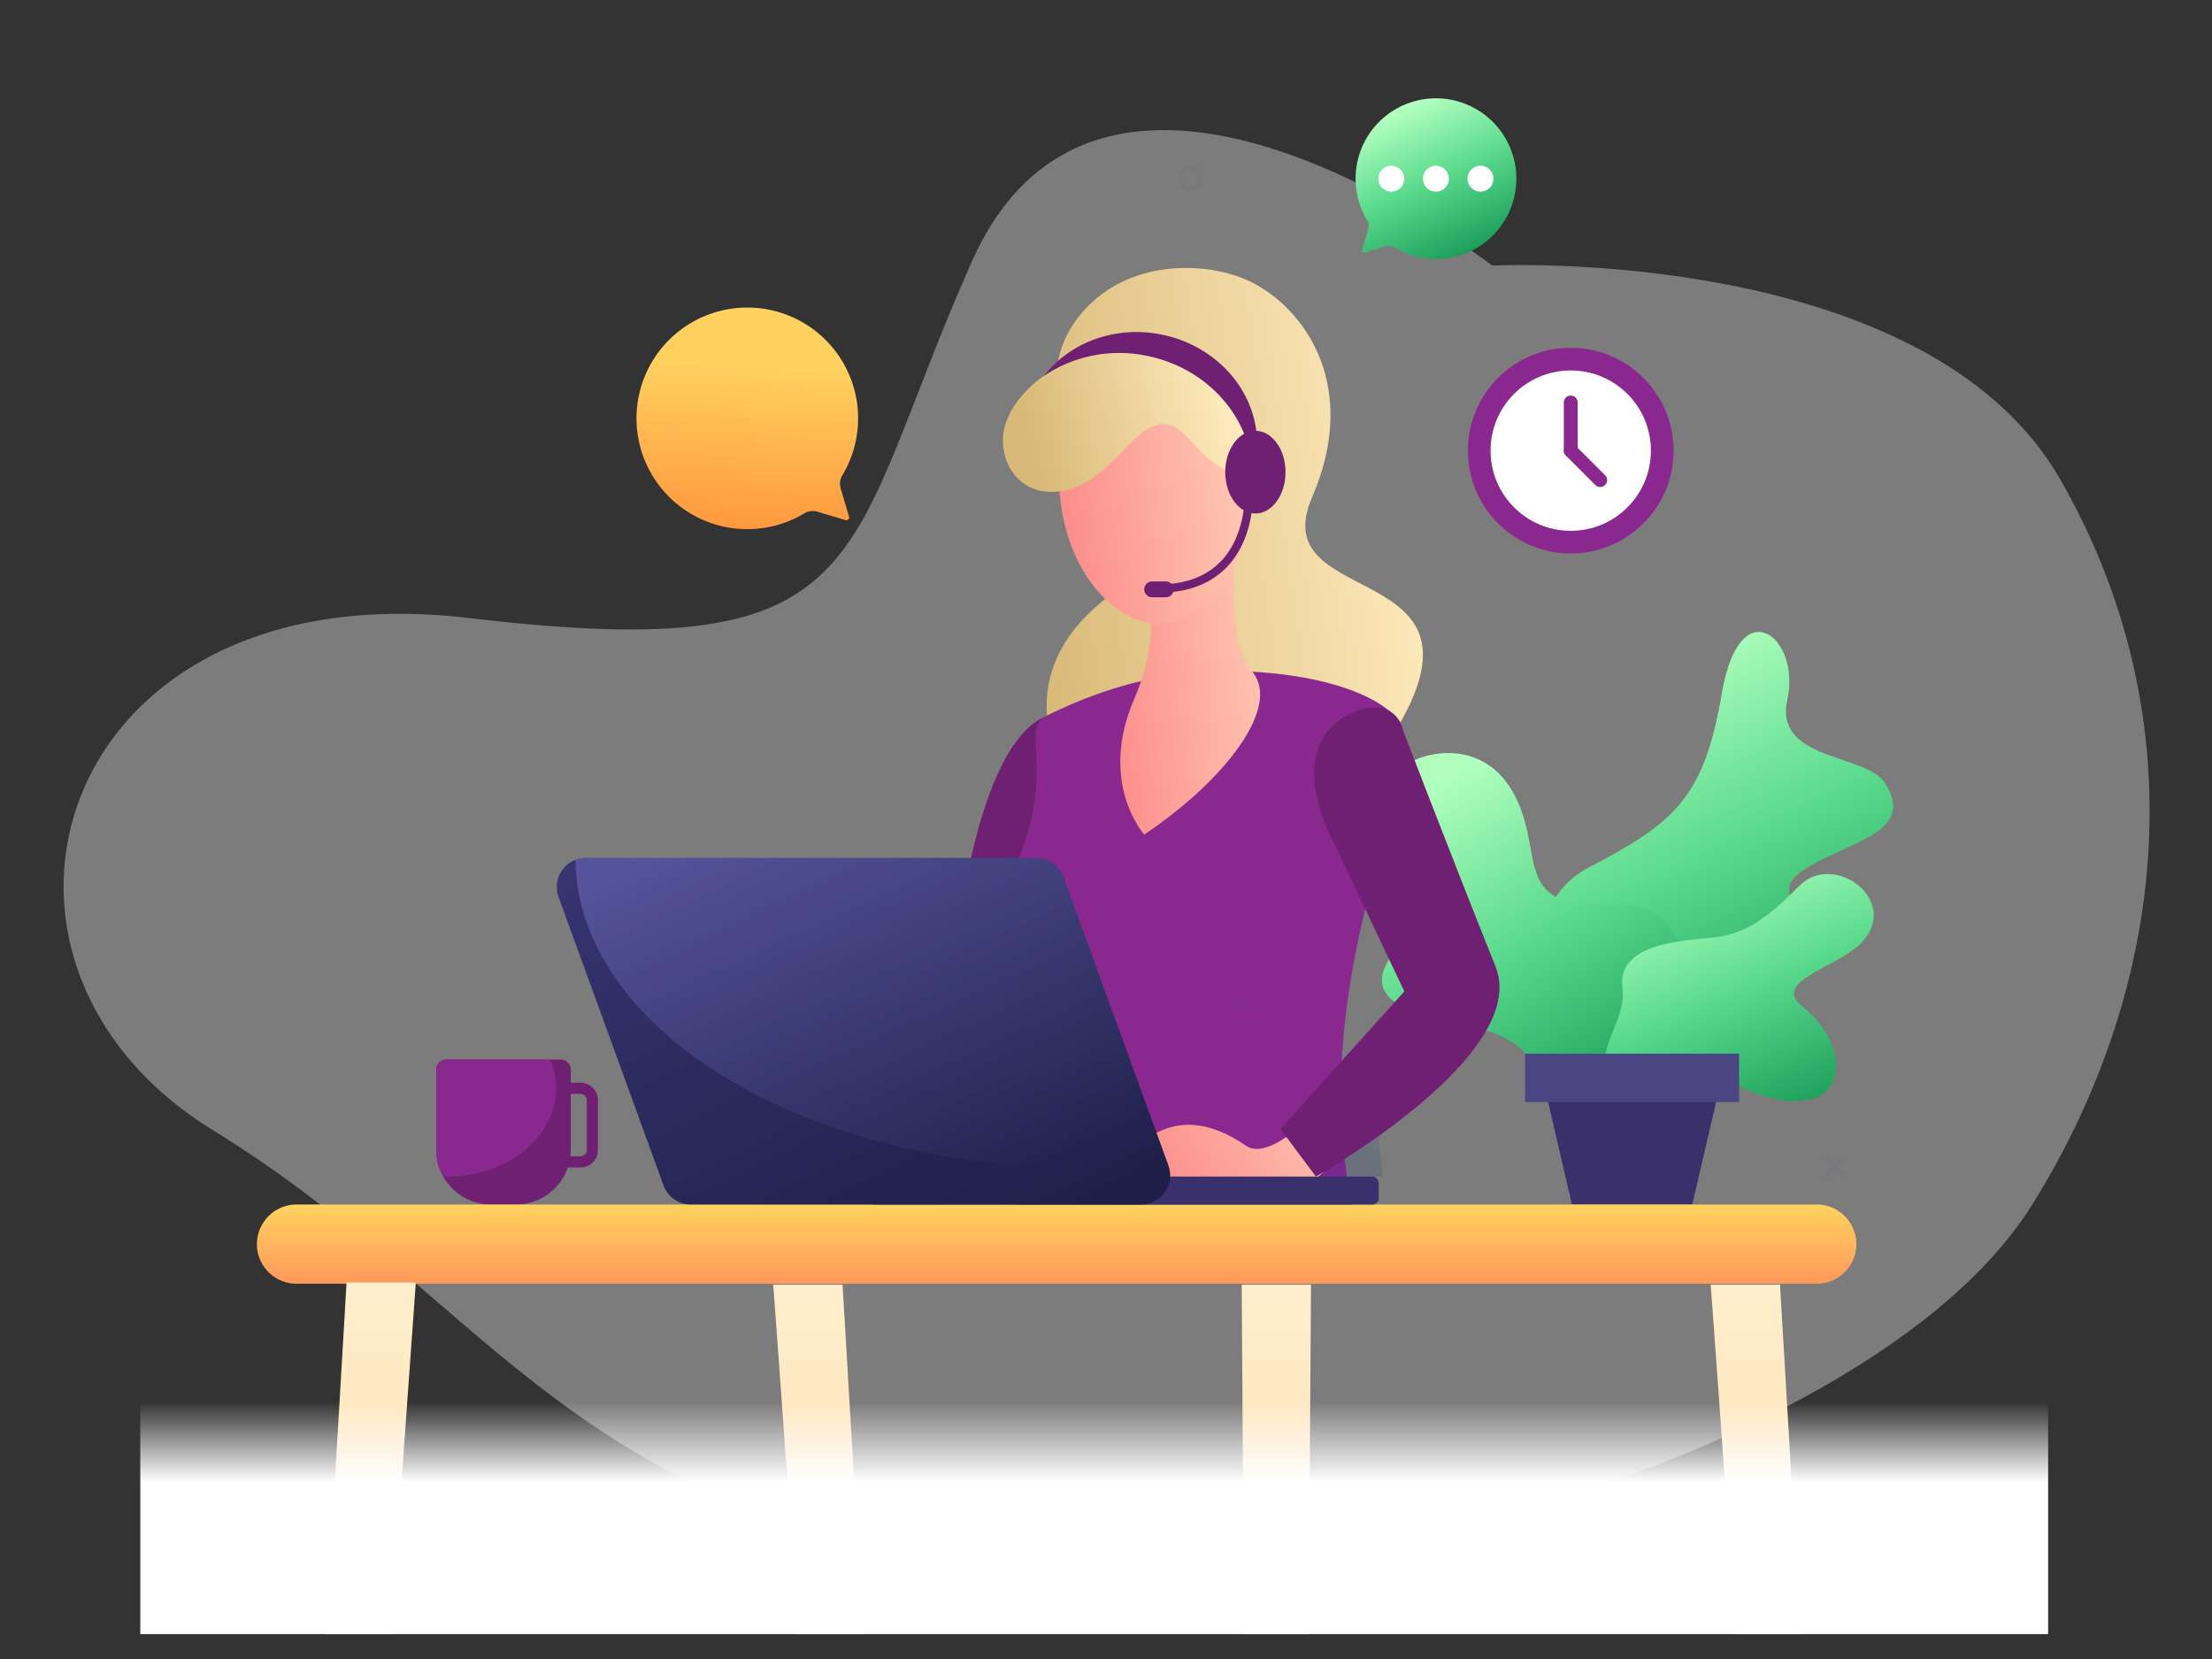 <svg xmlns="http://www.w3.org/2000/svg" xmlns:xlink="http://www.w3.org/1999/xlink" width="800" height="600" viewBox="0 0 800 600">
  <rect x="0" y="0" width="800" height="600" fill="#333333" stroke="none"/>
  <defs>
    <clipPath id="clip-path">
      <rect id="Rectangle_3890" data-name="Rectangle 3890" width="773" height="581" transform="translate(1082 659)" fill="#fff" stroke="#707070" stroke-width="1"/>
    </clipPath>
    <linearGradient id="linear-gradient" x1="0.342" y1="0.05" x2="0.786" y2="1" gradientUnits="objectBoundingBox">
      <stop offset="0" stop-color="#b1ffbe"/>
      <stop offset="0.444" stop-color="#5cdb8e"/>
      <stop offset="1" stop-color="#149654"/>
    </linearGradient>
    <linearGradient id="linear-gradient-4" x1="0.5" x2="0.5" y2="1" gradientUnits="objectBoundingBox">
      <stop offset="0" stop-color="#ffd25f"/>
      <stop offset="1" stop-color="#ff995b"/>
    </linearGradient>
    <linearGradient id="linear-gradient-5" x1="0.505" y1="0.248" x2="0.455" y2="1.319" gradientUnits="objectBoundingBox">
      <stop offset="0" stop-color="#ffd25f"/>
      <stop offset="1" stop-color="#ff7f31"/>
    </linearGradient>
    <linearGradient id="linear-gradient-6" x1="0.908" y1="0.5" x2="0.128" y2="0.631" gradientUnits="objectBoundingBox">
      <stop offset="0" stop-color="#ffebbe"/>
      <stop offset="1" stop-color="#d9b978"/>
    </linearGradient>
    <linearGradient id="linear-gradient-7" x1="0.384" y1="0.59" x2="0.312" y2="0.81" gradientUnits="objectBoundingBox">
      <stop offset="0" stop-color="#0064e9" stop-opacity="0"/>
      <stop offset="1" stop-color="#00357e" stop-opacity="0.141"/>
    </linearGradient>
    <linearGradient id="linear-gradient-8" x1="1" y1="0.321" x2="0" y2="0.5" gradientUnits="objectBoundingBox">
      <stop offset="0" stop-color="#ffccb5"/>
      <stop offset="1" stop-color="#fc8b8b"/>
    </linearGradient>
    <linearGradient id="linear-gradient-12" x1="0.07" x2="0.947" y2="1" gradientUnits="objectBoundingBox">
      <stop offset="0" stop-color="#363471"/>
      <stop offset="1" stop-color="#1e1f48"/>
    </linearGradient>
    <linearGradient id="linear-gradient-13" x1="0.07" x2="0.947" y2="1" gradientUnits="objectBoundingBox">
      <stop offset="0" stop-color="#8885df"/>
      <stop offset="1" stop-color="#1e1f48"/>
    </linearGradient>
    <linearGradient id="linear-gradient-15" x1="0.5" y1="1" x2="0.5" gradientUnits="objectBoundingBox">
      <stop offset="0" stop-color="#ffd5a7"/>
      <stop offset="0.372" stop-color="#ffd7aa"/>
      <stop offset="0.654" stop-color="#ffddb3"/>
      <stop offset="0.907" stop-color="#ffe8c3"/>
      <stop offset="1" stop-color="#fec"/>
    </linearGradient>
    <linearGradient id="linear-gradient-19" x1="0.5" x2="0.5" y2="1" gradientUnits="objectBoundingBox">
      <stop offset="0" stop-color="#fff" stop-opacity="0"/>
      <stop offset="1" stop-color="#fff"/>
    </linearGradient>
    <clipPath id="clip-contact_us">
      <rect width="800" height="600"/>
    </clipPath>
  </defs>
  <g id="contact_us" clip-path="url(#clip-contact_us)">
    <g id="Mask_Group_41" data-name="Mask Group 41" transform="translate(-1068 -649)" clip-path="url(#clip-path)">
      <g id="Group_6144" data-name="Group 6144" transform="translate(8.739)">
        <g id="Group_6120" data-name="Group 6120" transform="translate(1032.866 668.264)">
          <g id="Group_6119" data-name="Group 6119" transform="translate(0 0)" opacity="0.39">
            <path id="Path_17748" data-name="Path 17748" d="M1029.233,269.03c-48.835-84.9-205.383-77.222-205.383-77.222S683.6,82.5,635.619,190.466,603.234,337.037,453.827,319.289c-149.7-17.783-192.43,123.983-92.458,185.342C464.025,567.636,491.689,649.182,661.11,664.857c104.036,9.626,303.374-45.709,358.082-133.451C1069.233,451.148,1078.069,353.929,1029.233,269.03Z" transform="translate(-257.798 -115.034)" fill="#f0f0f0"/>
          </g>
        </g>
        <g id="Group_6127" data-name="Group 6127" transform="translate(1559.042 877.554)">
          <g id="Group_6125" data-name="Group 6125">
            <g id="Group_6122" data-name="Group 6122" transform="translate(57.751)">
              <path id="Path_17749" data-name="Path 17749" d="M605.528,381.439c-16.743-2.949-34.865-51.752-3.685-68.1s41.7-25.018,48.212-63.1,28.687-20.008,23.693,2.283,28.292,19.521,35.238,30.154c12.034,18.424-14.585,21.367-29.829,31.854s11.961,17.663,1.142,35.41S634.078,386.467,605.528,381.439Z" transform="translate(-584.848 -228.116)" stroke="rgba(0,0,0,0)" stroke-width="1" fill="url(#linear-gradient)"/>
              <g id="Group_6121" data-name="Group 6121" transform="translate(18.967 72.43)">
                <line id="Line_146" data-name="Line 146" y1="9.479" x2="40.81" transform="translate(17.286 43.289)" fill="none" stroke="#fff" stroke-miterlimit="10" stroke-width="1.177"/>
              </g>
            </g>
            <g id="Group_6123" data-name="Group 6123" transform="translate(0 43.798)">
              <path id="Path_17750" data-name="Path 17750" d="M638.51,384.86s-9.393-18.339,6.646-30.094,23.137-26.864,13.986-40.748-32.641-5.229-42.573-11.867-5.662-20.842-13.806-36.2c-10.914-20.59-32.037-15.155-36.98-11.977s-13.7,12.893-2.237,31.573,3.015,25.229-6.11,39.889,6.867,20.361,32.826,25.312S620.7,387.58,620.7,387.58l17.808-2.72" transform="translate(-554.85 -250.866)" stroke="rgba(0,0,0,0)" stroke-width="1" fill="url(#linear-gradient)"/>
            </g>
            <g id="Group_6124" data-name="Group 6124" transform="translate(80.473 87.553)">
              <path id="Path_17751" data-name="Path 17751" d="M656.056,354.359c29.734,7.52,30.454-18.391,12.236-32.84-11.387-9.033,11.861-13.854,20.863-22.632,15.471-15.089-9.339-34.056-22.207-20.84s-20.85,17.274-30.223,18.428-35.833,1.44-33.55,18.272c1.423,10.488-7.647,19.448-6.409,29.961C624.264,335.4,640.565,350.441,656.056,354.359Z" transform="translate(-596.65 -273.594)" stroke="rgba(0,0,0,0)" stroke-width="1" fill="url(#linear-gradient)"/>
            </g>
          </g>
          <g id="Group_6126" data-name="Group 6126" transform="translate(51.798 152.517)">
            <path id="Path_17752" data-name="Path 17752" d="M638.933,356.581H595.421l-10.128-43.49h63.769Z" transform="translate(-578.483 -302.016)" fill="#39306c"/>
            <rect id="Rectangle_3886" data-name="Rectangle 3886" width="77.388" height="17.507" fill="#4b4583"/>
          </g>
        </g>
        <g id="Group_6128" data-name="Group 6128" transform="translate(1204.991 894.853)">
          <path id="Path_17753" data-name="Path 17753" d="M429.361,316.819h-3.494v-4.724a3.646,3.646,0,0,0-3.644-3.646H380.835a3.646,3.646,0,0,0-3.644,3.646v28.939a19.842,19.842,0,0,0,19.843,19.843h8.991a19.835,19.835,0,0,0,18.755-13.411h4.582a6.338,6.338,0,0,0,6.338-6.338v-17.97A6.338,6.338,0,0,0,429.361,316.819Zm2.287,24.309a2.29,2.29,0,0,1-2.287,2.287h-3.65a20.234,20.234,0,0,0,.156-2.381V320.871h3.494a2.29,2.29,0,0,1,2.287,2.287Z" transform="translate(-365.163 -171.093)" fill="#6f2073"/>
          <path id="Path_17754" data-name="Path 17754" d="M420.554,318.726a26.71,26.71,0,0,0-2.1-10.278h-37.62a3.646,3.646,0,0,0-3.644,3.646v28.939a19.741,19.741,0,0,0,2.51,9.649c.57.019,1.13.069,1.706.069C403.027,350.752,420.554,336.413,420.554,318.726Z" transform="translate(-365.163 -171.093)" fill="#8a288f"/>
        </g>
        <g id="Group_6129" data-name="Group 6129" transform="translate(1152.181 1084.636)">
          <path id="Path_17755" data-name="Path 17755" d="M907.637,364.326h-549.8A14.322,14.322,0,0,1,343.512,350h0a14.323,14.323,0,0,1,14.321-14.323h549.8A14.322,14.322,0,0,1,921.958,350h0A14.321,14.321,0,0,1,907.637,364.326Z" transform="translate(-343.512 -335.681)" stroke="rgba(0,0,0,0)" stroke-width="1" fill="url(#linear-gradient-4)"/>
        </g>
        <g id="Group_6131" data-name="Group 6131" transform="translate(1590.147 774.789)">
          <circle id="Ellipse_17" data-name="Ellipse 17" cx="37.192" cy="37.192" r="37.192" fill="#8a288f"/>
          <circle id="Ellipse_18" data-name="Ellipse 18" cx="28.999" cy="28.999" r="28.999" transform="translate(8.192 8.192)" fill="#fff"/>
          <g id="Group_6130" data-name="Group 6130" transform="translate(37.192 19.755)">
            <line id="Line_147" data-name="Line 147" y1="17.437" fill="none" stroke="#8a288f" stroke-linecap="round" stroke-linejoin="round" stroke-width="5"/>
            <line id="Line_148" data-name="Line 148" x2="10.66" y2="10.66" transform="translate(0 17.437)" fill="none" stroke="#8a288f" stroke-linecap="round" stroke-linejoin="round" stroke-width="5"/>
          </g>
        </g>
        <g id="Group_6132" data-name="Group 6132" transform="translate(1289.531 760.233)">
          <path id="Path_17756" data-name="Path 17756" d="M483.2,178.913a40.075,40.075,0,1,0-7.7,62.684,5.945,5.945,0,0,1,4.755-.576l10.132,3.017a1.014,1.014,0,0,0,1.261-1.261l-3.015-10.134a5.952,5.952,0,0,1,.581-4.767A40.078,40.078,0,0,0,483.2,178.913Z" transform="translate(-414.856 -167.175)" fill="url(#linear-gradient-5)"/>
        </g>
        <g id="Group_6135" data-name="Group 6135" transform="translate(1399.837 745.9)">
          <path id="Path_17757" data-name="Path 17757" d="M495.784,204.81s-4.051-17.894,13.168-33.255,43.827-13.961,58.415-5.951c18.907,10.382,37.468,37.857,20.5,77.105s60.77,23.042,34.69,76.216-71.152,16.46-87.358,38.49-72.3-35.727-24.379-76.1S499.412,241.1,495.784,204.81Z" transform="translate(-453.919 -159.73)" fill="url(#linear-gradient-6)"/>
          <path id="Path_17758" data-name="Path 17758" d="M509.632,244.333c-19.671,8.384-35.958,58.234-37.479,164.585h42.394S540.3,231.259,509.632,244.333Z" transform="translate(-472.153 -82.095)" fill="#6f2073"/>
          <path id="Path_17759" data-name="Path 17759" d="M551.284,236.061c23.248-2.295,61.147,1.567,74.768,16.608,3.005,3.319,3.021,9.535,1.409,18.135-5.689,30.385-31.683,90.516-17.867,157.608H488.556s11.48-52.428,5.065-68.971c-7.335-18.915-13.682-36.008-6.461-51.806,16.443-35.974,1.717-50.867,12.136-56.067C513.636,244.411,531.617,238,551.284,236.061Z" transform="translate(-461.209 -89.677)" fill="#8a288f"/>
          <path id="Path_17760" data-name="Path 17760" d="M571.861,305.861c-5.063,29.374-39.079,33-56.128,27.262,0,0,24.815,15.024,42.708,6.584,0,0,4.559,14.348-2.256,59.472H578.44s-.006-.09-.013-.231c-3.521-23.6-2.416-46.179.656-66.7a94.513,94.513,0,0,1,2.378-13.734l.033-.125c2.82-14.387,6.349-27.536,9.516-39.017a128.176,128.176,0,0,0,1.869-23.144A121.106,121.106,0,0,0,571.861,305.861Z" transform="translate(-418.834 -70.45)" fill="url(#linear-gradient-7)"/>
          <path id="Path_17761" data-name="Path 17761" d="M582.946,314.762S561.8,340.731,551.579,333.7c-13.538-9.314-24.681-9.147-33.627-3.8a32.8,32.8,0,0,0-12.829,15.134H577.69l21.121-18.279Z" transform="translate(-441.65 -16.299)" fill="url(#linear-gradient-8)"/>
          <path id="Path_17762" data-name="Path 17762" d="M578.935,247.415s18.657,48.73,34.655,88.568c12.914,32.158-64.961,75.981-64.961,75.981l-12.86-17.234,44.849-49.716-27.43-57.838s-15.9-31.548,8.24-42.729C574.859,238.225,578.935,247.415,578.935,247.415Z" transform="translate(-413.297 -83.353)" fill="#6f2073"/>
          <path id="Path_17763" data-name="Path 17763" d="M547.1,211.118s-2.934,36.942,5.928,46.591c11.393,12.408-8.609,39.164-38.657,59.42,0,0-16.8-18.653-3.629-49.038s.4-47.548.4-47.548Z" transform="translate(-441.111 -112.188)" fill="url(#linear-gradient-8)"/>
          <path id="Path_17764" data-name="Path 17764" d="M563.7,224.858c0,25.312-17.833,45.809-32.9,45.809s-33.891-16.834-36.424-47.979c-2.05-25.229,11.543-43.663,32.1-43.663S563.7,199.545,563.7,224.858Z" transform="translate(-451.78 -141.879)" fill="url(#linear-gradient-8)"/>
          <path id="Path_17765" data-name="Path 17765" d="M510.649,178.679c-2.116,1.221-6.7,4.193-12.046,7.749-5.82,3.875-12.023,10.587-14.158,17.929-3.664,12.61,5.616,28.585,24.072,22.944s27.276-35.248,42.252-18.133c18.611,21.271,25.364,9.416,25.364,9.416s-3.733-26.483-22.592-38.4C543.434,173.795,528.206,168.551,510.649,178.679Z" transform="translate(-461.51 -147.461)" fill="url(#linear-gradient-6)"/>
          <g id="Group_6134" data-name="Group 6134" transform="translate(37.092 23.189)">
            <path id="Path_17766" data-name="Path 17766" d="M547.223,205.282c0,8.257-4.88,14.951-10.9,14.951s-10.9-6.694-10.9-14.951,4.88-14.951,10.9-14.951S547.223,197.025,547.223,205.282Z" transform="translate(-459.965 -154.608)" fill="#6f2073"/>
            <path id="Path_17767" data-name="Path 17767" d="M533.466,172.614c-16.768-3.23-32.938,3.107-42.046,14.939a48.725,48.725,0,0,1,36.705-7.254c22.274,4.289,38.051,22.38,38.575,42.467a35.837,35.837,0,0,0,1.024-4.016C571.779,197.693,556.441,177.038,533.466,172.614Z" transform="translate(-491.42 -171.775)" fill="#6f2073"/>
            <g id="Group_6133" data-name="Group 6133" transform="translate(36.172 55.554)">
              <path id="Path_17768" data-name="Path 17768" d="M543.316,200.632s3.04,33.791-28.021,37" transform="translate(-505.504 -200.632)" fill="none" stroke="#6f2073" stroke-width="3"/>
              <path id="Path_17769" data-name="Path 17769" d="M517.973,224.363h-4.9a2.87,2.87,0,0,1-2.868-2.87h0a2.87,2.87,0,0,1,2.868-2.87h4.9a2.87,2.87,0,0,1,2.87,2.87h0A2.87,2.87,0,0,1,517.973,224.363Z" transform="translate(-510.209 -183.988)" fill="#6f2073"/>
            </g>
          </g>
        </g>
        <g id="Group_6137" data-name="Group 6137" transform="translate(1260.628 959.282)">
          <g id="Group_6136" data-name="Group 6136" transform="translate(112.053 115.23)">
            <rect id="Rectangle_3887" data-name="Rectangle 3887" width="185.21" height="10.124" rx="2.317" fill="#39306c"/>
          </g>
          <path id="Path_17770" data-name="Path 17770" d="M611.151,395.922H448.34A10.524,10.524,0,0,1,438.45,389l-37.962-104.3a10.524,10.524,0,0,1,9.89-14.125h162.81a10.526,10.526,0,0,1,9.89,6.925L621.041,381.8A10.524,10.524,0,0,1,611.151,395.922Z" transform="translate(-399.843 -270.568)" stroke="rgba(0,0,0,0)" stroke-width="1" fill="url(#linear-gradient-12)"/>
          <path id="Path_17771" data-name="Path 17771" d="M403.363,271.257c.612,61.648,83.175,111.51,184.945,111.51,9.978,0,19.768-.485,29.317-1.407l-37.8-103.867a10.526,10.526,0,0,0-9.89-6.925H407.121A10.51,10.51,0,0,0,403.363,271.257Z" transform="translate(-396.587 -270.568)" stroke="rgba(0,0,0,0)" stroke-width="1" opacity="0.4" fill="url(#linear-gradient-13)"/>
        </g>
        <g id="Group_6139" data-name="Group 6139" transform="translate(1549.531 684.561)">
          <path id="Path_17772" data-name="Path 17772" d="M558.418,136.383A29.068,29.068,0,1,1,564,181.849a4.3,4.3,0,0,0-3.448-.416l-7.35,2.187a.735.735,0,0,1-.914-.914l2.187-7.35a4.323,4.323,0,0,0-.422-3.46A29.07,29.07,0,0,1,558.418,136.383Z" transform="translate(-549.91 -127.868)" fill="url(#linear-gradient)"/>
          <g id="Group_6138" data-name="Group 6138" transform="translate(8.225 24.373)">
            <circle id="Ellipse_19" data-name="Ellipse 19" cx="4.693" cy="4.693" r="4.693" fill="#fff"/>
            <circle id="Ellipse_20" data-name="Ellipse 20" cx="4.693" cy="4.693" r="4.693" transform="translate(16.123)" fill="#fff"/>
            <circle id="Ellipse_21" data-name="Ellipse 21" cx="4.693" cy="4.693" r="4.693" transform="translate(32.247)" fill="#fff"/>
          </g>
        </g>
        <g id="Group_6142" data-name="Group 6142" transform="translate(1163.409 692.215)" opacity="0.07">
          <g id="Group_6140" data-name="Group 6140" transform="translate(517.662 0)">
            <line id="Line_149" data-name="Line 149" x2="4.15" y2="4.15" fill="none" stroke="#4b4583" stroke-linecap="round" stroke-linejoin="round" stroke-width="1"/>
            <line id="Line_150" data-name="Line 150" x1="4.15" y2="4.15" fill="none" stroke="#4b4583" stroke-linecap="round" stroke-linejoin="round" stroke-width="1"/>
          </g>
          <g id="Group_6141" data-name="Group 6141" transform="translate(556.697 376.11)">
            <line id="Line_151" data-name="Line 151" x2="5.802" y2="5.801" fill="none" stroke="#4b4583" stroke-linecap="round" stroke-linejoin="round" stroke-width="1.398"/>
            <line id="Line_152" data-name="Line 152" x1="5.802" y2="5.801" fill="none" stroke="#4b4583" stroke-linecap="round" stroke-linejoin="round" stroke-width="1.398"/>
          </g>
          <path id="Path_17773" data-name="Path 17773" d="M524.105,144.676a3.557,3.557,0,1,1-3.558-3.558A3.556,3.556,0,0,1,524.105,144.676Z" transform="translate(-194.241 -123.265)" fill="none" stroke="#4b4583" stroke-linecap="round" stroke-linejoin="round" stroke-width="1.398"/>
        </g>
        <g id="Group_6143" data-name="Group 6143" transform="translate(-448 -104)">
          <path id="Path_17774" data-name="Path 17774" d="M239.906,735.648H221.012L188.742,286.772l-1.664-22.7h25.059l1.356,22.7Z" transform="translate(1599.835 953.518)" fill="url(#linear-gradient-15)" style="isolation: isolate"/>
          <path id="Path_17775" data-name="Path 17775" d="M267.106,264.072l-.494,76.207-2.588,395.369H245.13l-2.589-395.369-.493-76.207Z" transform="translate(1714.294 953.518)" fill="url(#linear-gradient-15)" style="isolation: isolate"/>
          <path id="Path_17776" data-name="Path 17776" d="M349.906,735.648H331.012L298.742,286.772l-1.664-22.7h25.059l1.356,22.7Z" transform="translate(1828.877 953.518)" fill="url(#linear-gradient-15)" style="isolation: isolate"/>
          <path id="Path_17777" data-name="Path 17777" d="M146.887,736.162H128.005l27.757-472.337h25.05Z" transform="translate(1476.836 953.004)" fill="url(#linear-gradient-15)"/>
        </g>
        <rect id="Rectangle_3888" data-name="Rectangle 3888" width="690" height="29" transform="translate(1110 1156)" fill="url(#linear-gradient-19)"/>
        <rect id="Rectangle_3889" data-name="Rectangle 3889" width="690" height="56" transform="translate(1110 1185)" fill="#fff"/>
      </g>
    </g>
  </g>
</svg>
